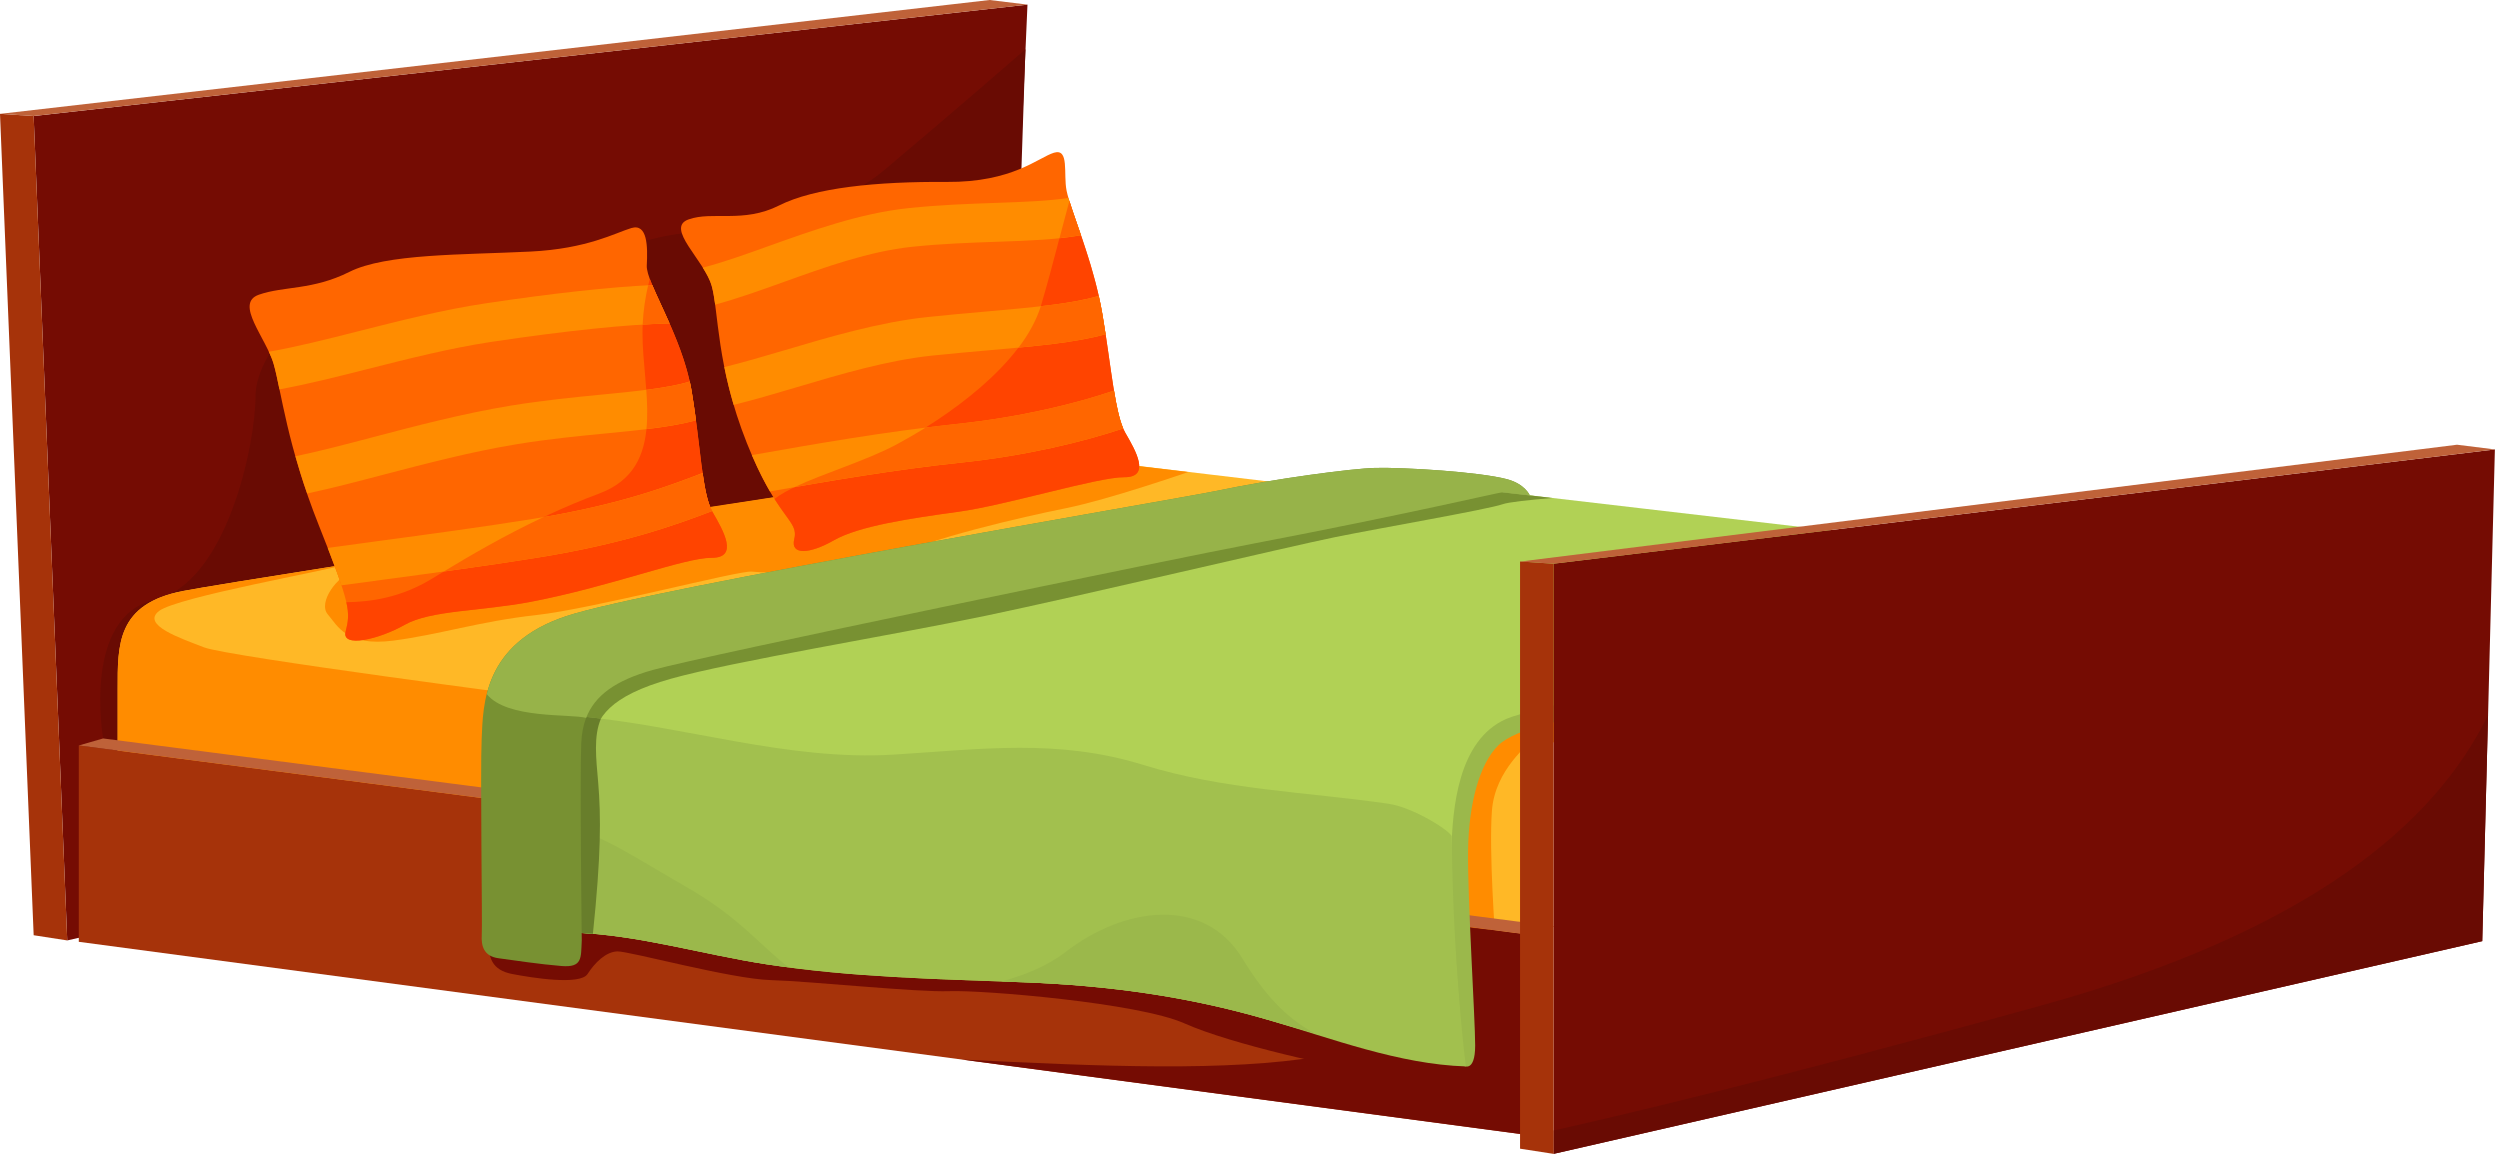 <svg width="303" height="140" viewBox="0 0 303 140" fill="none" xmlns="http://www.w3.org/2000/svg">
<path d="M4.08 14.06L124.53 0.56L120.7 88.2L8.15 113.98L4.08 14.06Z" fill="#750C03"/>
<path d="M12.5 89.5C12.5 89.5 9.93 74.72 18.71 72.72C27.49 70.72 30.97 53.82 30.97 48C30.97 42.18 39.55 33.94 44.49 33.77C49.43 33.6 73.82 30.38 79.51 28.86C85.2 27.35 98.14 28.22 107.3 20.51C116.46 12.8 124.28 5.97 124.28 5.97L121.85 79.1L20.64 97.14L12.5 89.5Z" fill="#690B03"/>
<path d="M8.15 113.98L4.08 113.35L0 13.8L4.08 14.06L8.15 113.98Z" fill="#A6330A"/>
<path d="M0 13.8L119.94 0L124.53 0.56L4.08 14.06L0 13.8Z" fill="#BF6239"/>
<path d="M14.26 94.75C14.26 94.75 14.26 88.93 14.26 83.54C14.26 78.15 14.12 73.18 22.21 71.62C30.3 70.06 126.95 55.16 126.95 55.16L272.05 72.46C272.05 72.46 199.41 86.13 193.32 87.68C187.23 89.23 185.81 91.85 185.41 97.96C185.02 104.07 185.41 116.61 185.41 116.61L14.26 94.75Z" fill="#FFB826"/>
<path d="M66.53 84.65C66.53 84.65 27.63 79.59 24.73 78.46C21.93 77.37 17.07 75.75 19.28 74.05C21.49 72.35 39.92 69.11 41.84 68.42C31.72 70.02 24.22 71.24 22.21 71.63C14.12 73.19 14.26 78.16 14.26 83.55C14.26 88.94 14.26 94.76 14.26 94.76L61.96 100.85L62.26 100.88L66.53 84.65Z" fill="#FF8C00"/>
<path d="M42.94 69.27C40.93 69.65 38.5 73.02 39.72 74.45C40.94 75.88 41.99 78.36 47.61 77.65C53.23 76.93 58.08 75.31 64.97 74.55C71.86 73.79 89.6 69.1 91.12 69.28C92.64 69.46 103.78 69.88 108.09 67.6C112.39 65.31 123.92 62.65 129.16 61.6C134.4 60.55 144.01 57.21 144.01 57.21L126.94 55.17L49.7 67.02L42.94 69.27Z" fill="#FF8C00"/>
<path d="M186.24 89.19C185.24 90.23 181.19 93.3 180.82 98.27C180.45 103.24 181.23 113.72 181.23 113.72L175.79 113.97L175.12 84.89L186.98 82.74L186.24 89.19Z" fill="#FF8C00"/>
<path d="M9.55 90.35L185.52 113.32V137.61L9.55 114.15V90.35Z" fill="#A6330A"/>
<path d="M59.22 113.98C59.17 116.06 59.62 117.58 62.08 118.05C64.54 118.52 70.31 119.44 71.21 118.05C72.11 116.66 73.42 115.36 74.82 115.31C76.22 115.26 88.57 118.65 93.44 118.79C98.31 118.93 111.1 120.28 115.07 120.13C119.03 119.98 137.95 121.53 143.57 124.04C149.19 126.55 162.19 129.46 167.05 130.06C171.92 130.66 179.54 132.52 180.8 131.06C182.05 129.6 180.95 112.73 180.95 112.73L171.72 111.75L62.15 103.17L59.22 113.98Z" fill="#750C03"/>
<path d="M180.45 112.87C176.56 130.87 151.03 130.14 116.53 128.41L185.53 137.61V113.32L180.52 112.67C180.49 112.73 180.46 112.8 180.45 112.87Z" fill="#750C03"/>
<path d="M9.55 90.35L12.5 89.5L188.4 112.27L185.52 113.32L9.55 90.35Z" fill="#BF6239"/>
<path d="M177.4 129.17C177.4 129.17 178.79 130.02 178.79 126.71C178.79 123.4 177.85 108.8 177.93 103.08C178.01 97.36 179.33 92.56 181.59 90.34C183.83 88.15 190.43 87.13 190.43 87.13L189.46 83.31L172.98 85.63L170.61 119.4L177.4 129.17Z" fill="#9BB84B"/>
<path d="M92.96 116.88C103.29 118.46 113.57 118.66 123.99 119.05C134.2 119.43 143.86 120.73 153.67 123.6C161.41 125.87 169.34 128.24 177.4 128.5C177.4 128.5 175.73 110.59 175.91 103.16C176.03 98.03 176.69 89.71 182.56 87.13C188.42 84.55 260.91 70.47 260.91 70.47L244.72 66.95L178.33 59.21C178.33 59.21 93.88 74.69 82.62 77.04C71.36 79.39 69.48 85.26 69.48 92.17V113.02C77.38 113.3 85.21 115.7 92.96 116.88Z" fill="#B1D155"/>
<path d="M188.13 60.36L178.34 59.22C178.34 59.22 93.89 74.7 82.63 77.05C71.37 79.4 69.49 85.27 69.49 92.18V113.03C70.28 113.06 71.06 113.12 71.85 113.19C71.77 104.8 71.65 92.02 71.9 89.89C72.24 87.03 73.8 84.37 81.33 82.26C88.86 80.15 107.93 77.04 119.47 74.63C131.01 72.22 156.4 66.2 161.82 65.1C167.24 64 180.28 61.75 182.09 61.12C182.85 60.85 185.41 60.58 188.13 60.36Z" fill="#789132"/>
<path d="M92.96 116.88C103.29 118.46 113.57 118.66 123.99 119.05C134.2 119.43 143.86 120.73 153.67 123.6C161.41 125.87 169.59 129 177.66 129.25C177.66 129.25 176.11 117.37 175.95 101.4C175.94 100.81 171.37 97.86 168.25 97.41C158.2 95.96 148.34 95.73 138.57 92.71C128.18 89.49 118.9 90.81 108.28 91.46C95.39 92.24 82.76 87.93 70.08 86.8C69.65 88.48 69.5 90.29 69.5 92.18V113.03C77.38 113.3 85.21 115.7 92.96 116.88Z" fill="#A2C04E"/>
<path d="M95.59 117.24C92.4 114.84 89.63 111.21 83.44 107.65C76.82 103.84 72.62 100.97 69.5 100.64V113.03C77.39 113.3 85.22 115.7 92.97 116.88C93.84 117.02 94.72 117.13 95.59 117.24Z" fill="#9BB84B"/>
<path d="M150.56 116.14C145.9 108.55 136.2 109.9 129.09 115.42C127.02 117.02 124.31 118.16 121.35 118.96C122.23 118.99 123.11 119.02 124 119.05C134.21 119.43 143.87 120.73 153.68 123.6C155.54 124.14 157.41 124.69 159.29 125.22C155.79 123.29 153.27 120.56 150.56 116.14Z" fill="#9BB84B"/>
<path d="M72.84 87.09C71.92 86.98 71 86.87 70.08 86.79C69.65 88.47 69.5 90.28 69.5 92.17V113.02C70.29 113.05 71.07 113.11 71.86 113.18C72.85 103.66 72.85 98.96 72.5 94.83C72.25 91.92 71.92 89.21 72.84 87.09Z" fill="#687E2B"/>
<path d="M188.3 68.32L302.38 54.47L300.85 114.07L188.3 139.85V68.32Z" fill="#750C03"/>
<path d="M301.55 86.66C295.08 99.96 279.75 112.92 247.39 121.87C213.79 131.16 194.95 135.54 188.3 137.01V139.84L300.85 114.06L301.55 86.66Z" fill="#690B03"/>
<path d="M188.3 139.85L184.23 139.22V68.06L188.3 68.32V139.85Z" fill="#A6330A"/>
<path d="M184.23 68.06L297.79 53.9L302.38 54.47L188.3 68.32L184.23 68.06Z" fill="#BF6239"/>
<path d="M70.51 113.98C70.4 116.11 70.62 117.29 68.04 117.08C65.47 116.87 62.25 116.39 60.43 116.14C58.61 115.9 58.31 114.61 58.39 113.32C58.48 112.03 58.19 93.58 58.38 89.5C58.56 85.42 58.56 78.03 68.61 74.68C78.66 71.33 143.03 60.42 147.36 59.51C154.63 57.98 164.03 56.76 166.67 56.71C170.3 56.63 179.26 57.19 182.62 58.07C184.84 58.65 185.41 60.04 185.41 60.04C185.41 60.04 182.68 59.77 182.13 59.66C181.75 59.66 170.59 62.31 152.13 65.84C141.59 67.85 85.33 79.47 79.15 81.19C72.97 82.91 70.65 85.65 70.45 90.03C70.26 94.09 70.51 113.98 70.51 113.98Z" fill="#789132"/>
<path d="M182.62 58.07C179.26 57.19 170.3 56.63 166.67 56.71C164.03 56.77 154.62 57.98 147.36 59.51C143.03 60.42 78.66 71.33 68.61 74.68C62.19 76.82 59.88 80.61 59 84.13C61.45 87.18 69.19 86.49 71.04 87.01C72.08 84.33 74.54 82.47 79.15 81.19C85.33 79.47 141.59 67.85 152.13 65.84C170.6 62.31 181.75 59.66 182.13 59.66C182.68 59.77 185.41 60.04 185.41 60.04C185.41 60.04 184.84 58.65 182.62 58.07Z" fill="#97B349"/>
<path d="M96.26 65.35C96.85 62.99 94.25 63.08 90.52 53.7C86.79 44.32 87.13 37.74 86.25 34.63C85.37 31.52 80.56 27.62 83.46 26.59C86.36 25.56 90.1 27.08 94.41 24.91C98.72 22.74 106.24 21.99 114.76 22.05C122.73 22.11 125.84 19.09 127.74 18.51C129.63 17.94 128.86 21.06 129.27 23.11C129.75 25.51 132.52 31.62 133.62 38.13C134.72 44.64 135.12 50.27 136.39 52.46C137.66 54.65 139.5 57.85 136.27 57.84C133.04 57.82 122.01 61.23 116.15 62.03C110.29 62.84 104.12 63.75 101.08 65.48C98.04 67.22 95.79 67.27 96.26 65.35Z" fill="#FF6600"/>
<path d="M93.87 60.47C95.66 63.29 96.65 63.8 96.26 65.35C95.78 67.27 98.03 67.21 101.08 65.48C104.12 63.75 110.29 62.83 116.15 62.03C122.01 61.22 133.04 57.82 136.27 57.84C139.5 57.86 137.66 54.65 136.39 52.46C135.12 50.27 134.72 44.64 133.62 38.13C132.67 32.54 130.5 27.26 129.6 24.35C128.65 27.79 127.67 31.92 126.21 36.9C124.08 44.18 114.6 50.69 108.61 53.89C103.96 56.38 96.78 58.2 93.87 60.47Z" fill="#FF4400"/>
<path d="M41.88 76.56C42.49 74.12 42.51 73.38 38.65 63.69C34.79 54 34.09 47.36 33.18 44.16C32.27 40.95 28.37 36.78 31.37 35.72C34.37 34.66 37.88 35.19 42.33 32.96C46.78 30.72 56.09 30.9 64.3 30.49C71.18 30.15 74.56 28.23 76.52 27.64C78.48 27.05 78.51 29.87 78.39 32.18C78.28 34.33 82.67 40.65 83.81 47.37C84.95 54.09 85.04 59.79 86.35 62.05C87.66 64.31 89.56 67.61 86.23 67.6C82.9 67.58 74.02 71.08 64.29 72.94C58.3 74.08 52.18 73.94 49.04 75.72C45.91 77.5 41.38 78.54 41.88 76.56Z" fill="#FF6600"/>
<path d="M83.82 47.37C82.89 41.89 79.8 36.68 78.75 33.77C78.3 35.68 77.88 37.7 77.87 40.26C77.82 47.33 81.07 56.68 72.59 59.83C64.1 62.98 56.51 67.6 52.37 70.13C48.52 72.48 44.87 72.94 41.98 72.99C42.34 74.59 42.18 75.38 41.89 76.57C41.4 78.55 45.92 77.51 49.06 75.73C52.2 73.95 58.32 74.09 64.31 72.95C74.04 71.09 82.91 67.6 86.25 67.61C89.58 67.63 87.68 64.32 86.37 62.06C85.05 59.79 84.96 54.08 83.82 47.37Z" fill="#FF4400"/>
<path d="M136.13 51.93C131.25 53.56 124.33 55.24 116.46 56.07C108.56 56.9 100.26 58.33 93.32 59.56C92.67 58.44 91.93 57.02 91.13 55.16C98.41 53.87 107.39 52.29 115.97 51.39C123.7 50.57 130.42 48.92 135.01 47.35C135.33 49.28 135.67 50.87 136.13 51.93ZM110.56 29.91C114.17 29.53 117.75 29.41 120.91 29.3C124.72 29.17 128.16 29.04 131.01 28.51C130.38 26.67 129.82 25.11 129.49 23.99C127.11 24.36 124.09 24.47 120.75 24.59C117.51 24.7 113.84 24.83 110.07 25.23C104.27 25.84 98.44 27.94 93.28 29.78C90.42 30.81 87.68 31.79 85.18 32.44C85.65 33.19 86.06 33.93 86.26 34.64C86.44 35.26 86.56 36.03 86.68 36.92C89.28 36.22 92.02 35.24 94.87 34.22C100.01 32.37 105.33 30.46 110.56 29.91ZM112.95 43.1C115.36 42.85 117.68 42.64 119.89 42.45C125.63 41.95 130.36 41.52 133.99 40.51C133.87 39.74 133.75 38.94 133.61 38.14C133.48 37.37 133.33 36.61 133.16 35.86C129.92 36.84 125.03 37.27 119.48 37.76C117.25 37.96 114.89 38.16 112.46 38.42C106.57 39.04 100.47 40.85 95.09 42.45C92.52 43.21 90.06 43.93 87.79 44.49C88.07 45.9 88.44 47.43 88.92 49.07C91.3 48.49 93.81 47.75 96.43 46.97C101.87 45.35 107.5 43.68 112.95 43.1Z" fill="#FF8C00"/>
<path d="M123.45 42.13C127.61 41.74 131.15 41.3 134 40.51C133.88 39.74 133.76 38.94 133.62 38.14C133.49 37.37 133.34 36.61 133.17 35.86C131.31 36.42 128.9 36.8 126.15 37.11C125.6 38.84 124.66 40.53 123.45 42.13Z" fill="#FF6600"/>
<path d="M131.01 28.5C130.44 26.85 129.94 25.44 129.61 24.35C129.23 25.74 128.84 27.23 128.41 28.86C129.31 28.77 130.19 28.65 131.01 28.5Z" fill="#FF6600"/>
<path d="M96.31 59.03C102.58 57.94 109.67 56.78 116.47 56.07C124.34 55.24 131.26 53.56 136.14 51.93C135.68 50.86 135.34 49.27 135.02 47.33C130.43 48.9 123.71 50.56 115.98 51.37C114.73 51.5 113.47 51.65 112.21 51.81C110.94 52.6 109.72 53.3 108.62 53.89C104.97 55.84 99.79 57.37 96.31 59.03Z" fill="#FF6600"/>
<path d="M86.3 61.94C81.75 63.68 75.55 65.89 65.41 67.54C59.15 68.56 52.39 69.46 46.44 70.26C44.69 70.5 43 70.72 41.38 70.94C41 69.79 40.46 68.32 39.72 66.41C41.64 66.14 43.68 65.87 45.81 65.58C51.74 64.78 58.46 63.88 64.66 62.88C74.75 61.24 80.55 59.1 85.15 57.33C85.44 59.35 85.77 60.94 86.3 61.94ZM62.68 53.83C66.51 53.2 70.24 52.84 73.54 52.52C77.74 52.11 81.44 51.74 84.35 50.94C84.2 49.79 84.02 48.6 83.82 47.36C83.76 46.99 83.68 46.62 83.6 46.24C81.08 47.02 77.35 47.39 73.08 47.81C69.71 48.14 65.89 48.51 61.92 49.16C56.15 50.11 50.39 51.62 45.31 52.96C41.93 53.85 38.69 54.7 35.81 55.3C36.21 56.7 36.67 58.21 37.23 59.81C40.12 59.2 43.25 58.38 46.52 57.52C51.73 56.16 57.13 54.74 62.68 53.83ZM59.53 41.44C68.6 40.08 76.22 39.29 81.15 39.2C80.36 37.41 79.58 35.82 79.05 34.55C73.97 34.78 66.95 35.55 58.83 36.77C53.69 37.54 48.47 38.87 43.42 40.15C39.52 41.14 35.83 42.07 32.59 42.63C32.83 43.15 33.05 43.66 33.18 44.15C33.41 44.95 33.62 45.97 33.87 47.19C37.16 46.59 40.77 45.69 44.58 44.72C49.52 43.47 54.62 42.18 59.53 41.44Z" fill="#FF8C00"/>
<path d="M81.15 39.2C80.36 37.41 79.58 35.82 79.05 34.55C78.89 34.56 78.72 34.57 78.55 34.58C78.23 36.02 77.97 37.55 77.89 39.34C79.07 39.28 80.18 39.22 81.15 39.2Z" fill="#FF6600"/>
<path d="M84.35 50.94C84.2 49.79 84.02 48.6 83.82 47.36C83.76 46.99 83.68 46.62 83.6 46.24C82.19 46.68 80.38 46.99 78.33 47.25C78.45 48.88 78.5 50.49 78.35 52C80.58 51.74 82.61 51.42 84.35 50.94Z" fill="#FF6600"/>
<path d="M65.85 62.68C61 64.97 56.78 67.45 53.78 69.27C57.65 68.73 61.63 68.16 65.42 67.54C75.56 65.89 81.76 63.68 86.31 61.94C85.77 60.95 85.44 59.35 85.16 57.33C80.74 59.03 75.21 61.07 65.85 62.68Z" fill="#FF6600"/>
</svg>
